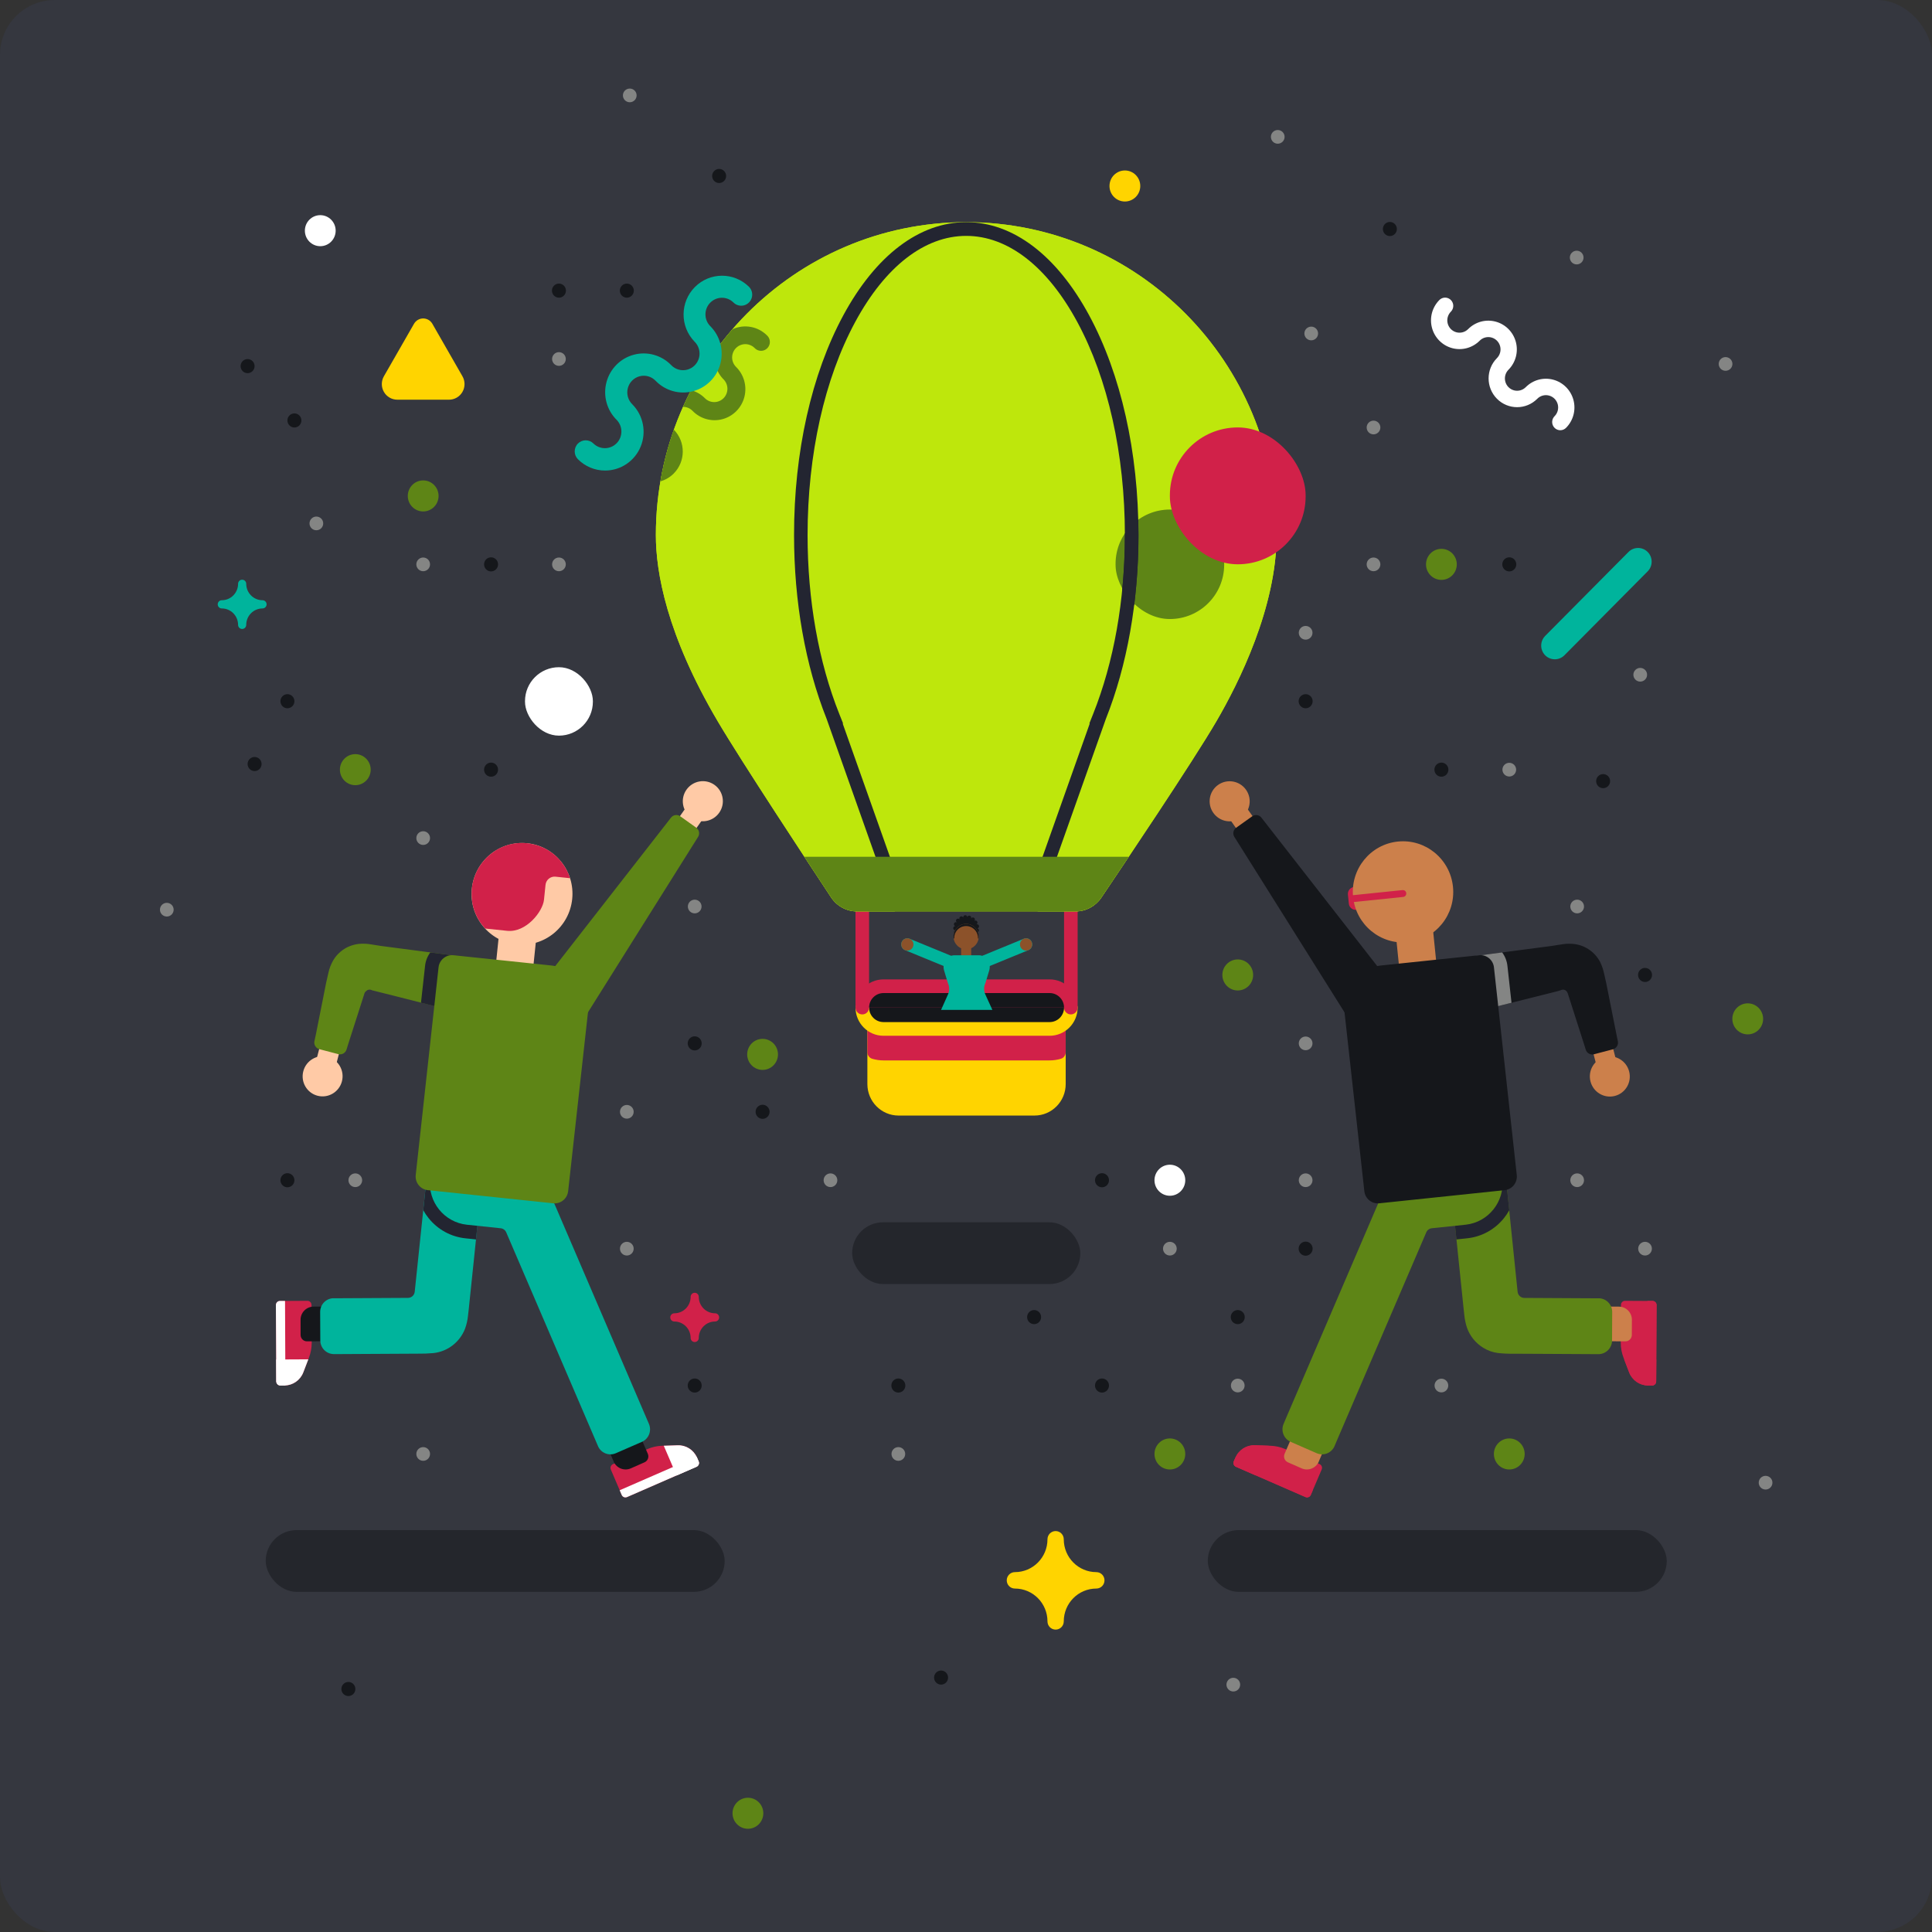 <?xml version="1.0" encoding="UTF-8"?>
<svg width="282px" height="282px" viewBox="0 0 282 282" version="1.1" xmlns="http://www.w3.org/2000/svg" xmlns:xlink="http://www.w3.org/1999/xlink">
    <rect x="0" y="0" width="282" height="282" fill="#333333" stroke="none"/>
    <!-- Generator: sketchtool 52.4 (67378) - http://www.bohemiancoding.com/sketch -->
    <title>F0E9EC18-A437-49CB-BB67-7F83E8289D08</title>
    <desc>Created with sketchtool.</desc>
    <g id="Assets" stroke="none" stroke-width="1" fill="none" fill-rule="evenodd">
        <g id="01.-Illustrations" transform="translate(-120, -952)">
            <g id="01.1-Home-Logged-Out" transform="translate(120, 218)">
                <g id="01.1-Home-Logged-Out_Access-Premium-Content_Desktop" transform="translate(0, 734)">
                    <rect id="Rectangle-Copy-2" fill="#393D52" fill-rule="nonzero" opacity="0.4" x="0" y="0" width="282" height="282" rx="8"></rect>
                    <g id="Onboarding" transform="translate(23, 13)">
                        <g id="Characters_and_Main_Confetti" transform="translate(0.531, 0.103)">
                            <ellipse id="Oval" fill="#848584" cx="68.392" cy="0.823" rx="1" ry="1"></ellipse>
                            <ellipse id="Oval" fill="#848584" cx="162.973" cy="6.873" rx="1" ry="1"></ellipse>
                            <ellipse id="Oval" fill="#848584" cx="206.608" cy="24.491" rx="1" ry="1"></ellipse>
                            <ellipse id="Oval" fill="#848584" cx="58.054" cy="39.298" rx="1" ry="1"></ellipse>
                            <ellipse id="Oval" fill="#848584" cx="167.86" cy="35.572" rx="1" ry="1"></ellipse>
                            <ellipse id="Oval" fill="#848584" cx="228.337" cy="40.019" rx="1" ry="1"></ellipse>
                            <ellipse id="Oval" fill="#848584" cx="176.951" cy="49.296" rx="1" ry="1"></ellipse>
                            <ellipse id="Oval" fill="#848584" cx="22.646" cy="63.296" rx="1" ry="1"></ellipse>
                            <ellipse id="Oval" fill="#848584" cx="38.238" cy="69.273" rx="1" ry="1"></ellipse>
                            <ellipse id="Oval" fill="#848584" cx="58.054" cy="69.273" rx="1" ry="1"></ellipse>
                            <ellipse id="Oval" fill="#848584" cx="176.951" cy="69.273" rx="1" ry="1"></ellipse>
                            <ellipse id="Oval" fill="#848584" cx="167.043" cy="79.261" rx="1" ry="1"></ellipse>
                            <ellipse id="Oval" fill="#848584" cx="196.768" cy="99.238" rx="1" ry="1"></ellipse>
                            <ellipse id="Oval" fill="#848584" cx="38.238" cy="109.226" rx="1" ry="1"></ellipse>
                            <ellipse id="Oval" fill="#848584" cx="0.816" cy="119.676" rx="1" ry="1"></ellipse>
                            <ellipse id="Oval" fill="#848584" cx="77.87" cy="119.214" rx="1" ry="1"></ellipse>
                            <ellipse id="Oval" fill="#848584" cx="206.676" cy="119.214" rx="1" ry="1"></ellipse>
                            <ellipse id="Oval" fill="#848584" cx="215.882" cy="85.386" rx="1" ry="1"></ellipse>
                            <ellipse id="Oval" fill="#848584" cx="167.043" cy="139.191" rx="1" ry="1"></ellipse>
                            <ellipse id="Oval" fill="#848584" cx="67.962" cy="149.179" rx="1" ry="1"></ellipse>
                            <ellipse id="Oval" fill="#848584" cx="28.33" cy="159.168" rx="1" ry="1"></ellipse>
                            <ellipse id="Oval" fill="#848584" cx="97.687" cy="159.168" rx="1" ry="1"></ellipse>
                            <ellipse id="Oval" fill="#848584" cx="167.043" cy="159.168" rx="1" ry="1"></ellipse>
                            <ellipse id="Oval" fill="#848584" cx="206.676" cy="159.168" rx="1" ry="1"></ellipse>
                            <ellipse id="Oval" fill="#848584" cx="67.962" cy="169.156" rx="1" ry="1"></ellipse>
                            <ellipse id="Oval" fill="#848584" cx="147.227" cy="169.156" rx="1" ry="1"></ellipse>
                            <ellipse id="Oval" fill="#848584" cx="216.584" cy="169.156" rx="1" ry="1"></ellipse>
                            <ellipse id="Oval" fill="#848584" cx="157.135" cy="189.133" rx="1" ry="1"></ellipse>
                            <ellipse id="Oval" fill="#848584" cx="186.86" cy="189.133" rx="1" ry="1"></ellipse>
                            <ellipse id="Oval" fill="#848584" cx="38.238" cy="199.121" rx="1" ry="1"></ellipse>
                            <ellipse id="Oval" fill="#848584" cx="107.595" cy="199.121" rx="1" ry="1"></ellipse>
                            <ellipse id="Oval" fill="#848584" cx="234.177" cy="203.314" rx="1" ry="1"></ellipse>
                            <ellipse id="Oval" fill="#848584" cx="156.487" cy="232.792" rx="1" ry="1"></ellipse>
                            <ellipse id="Oval" fill="#FFD400" cx="140.66" cy="14.045" rx="2.247" ry="2.265"></ellipse>
                            <ellipse id="Oval" fill="#FFFFFF" cx="23.217" cy="20.567" rx="2.247" ry="2.265"></ellipse>
                            <ellipse id="Oval" fill="#5E8516" cx="38.238" cy="59.284" rx="2.247" ry="2.265"></ellipse>
                            <ellipse id="Oval" fill="#5E8516" cx="186.86" cy="69.273" rx="2.247" ry="2.265"></ellipse>
                            <ellipse id="Oval" fill="#5E8516" cx="28.33" cy="99.238" rx="2.247" ry="2.265"></ellipse>
                            <ellipse id="Oval" fill="#5E8516" cx="87.778" cy="140.798" rx="2.247" ry="2.265"></ellipse>
                            <ellipse id="Oval" fill="#5E8516" cx="157.135" cy="129.203" rx="2.247" ry="2.265"></ellipse>
                            <ellipse id="Oval" fill="#FFFFFF" cx="147.227" cy="159.168" rx="2.247" ry="2.265"></ellipse>
                            <ellipse id="Oval" fill="#5E8516" cx="231.573" cy="135.612" rx="2.247" ry="2.265"></ellipse>
                            <ellipse id="Oval" fill="#5E8516" cx="147.227" cy="199.121" rx="2.247" ry="2.265"></ellipse>
                            <ellipse id="Oval" fill="#5E8516" cx="196.768" cy="199.121" rx="2.247" ry="2.265"></ellipse>
                            <ellipse id="Oval" fill="#5E8516" cx="85.638" cy="251.566" rx="2.247" ry="2.265"></ellipse>
                            <ellipse id="Oval" fill="#15171B" cx="81.437" cy="12.583" rx="1.021" ry="1.029"></ellipse>
                            <ellipse id="Oval" fill="#15171B" cx="179.339" cy="20.324" rx="1.021" ry="1.029"></ellipse>
                            <ellipse id="Oval" fill="#15171B" cx="58.054" cy="29.319" rx="1.021" ry="1.029"></ellipse>
                            <ellipse id="Oval" fill="#15171B" cx="67.962" cy="29.319" rx="1.021" ry="1.029"></ellipse>
                            <ellipse id="Oval" fill="#15171B" cx="12.608" cy="40.336" rx="1.021" ry="1.029"></ellipse>
                            <ellipse id="Oval" fill="#15171B" cx="19.442" cy="48.267" rx="1.021" ry="1.029"></ellipse>
                            <ellipse id="Oval" fill="#15171B" cx="48.146" cy="69.273" rx="1.021" ry="1.029"></ellipse>
                            <ellipse id="Oval" fill="#15171B" cx="196.768" cy="69.273" rx="1.021" ry="1.029"></ellipse>
                            <ellipse id="Oval" fill="#15171B" cx="18.422" cy="89.249" rx="1.021" ry="1.029"></ellipse>
                            <ellipse id="Oval" fill="#15171B" cx="167.043" cy="89.249" rx="1.021" ry="1.029"></ellipse>
                            <ellipse id="Oval" fill="#15171B" cx="13.63" cy="98.415" rx="1.021" ry="1.029"></ellipse>
                            <ellipse id="Oval" fill="#15171B" cx="48.146" cy="99.238" rx="1.021" ry="1.029"></ellipse>
                            <ellipse id="Oval" fill="#15171B" cx="186.86" cy="99.238" rx="1.021" ry="1.029"></ellipse>
                            <ellipse id="Oval" fill="#15171B" cx="210.467" cy="100.914" rx="1.021" ry="1.029"></ellipse>
                            <ellipse id="Oval" fill="#15171B" cx="216.584" cy="129.203" rx="1.021" ry="1.029"></ellipse>
                            <ellipse id="Oval" fill="#15171B" cx="77.87" cy="139.191" rx="1.021" ry="1.029"></ellipse>
                            <ellipse id="Oval" fill="#15171B" cx="87.778" cy="149.179" rx="1.021" ry="1.029"></ellipse>
                            <ellipse id="Oval" fill="#15171B" cx="18.422" cy="159.168" rx="1.021" ry="1.029"></ellipse>
                            <ellipse id="Oval" fill="#15171B" cx="137.319" cy="159.168" rx="1.021" ry="1.029"></ellipse>
                            <ellipse id="Oval" fill="#15171B" cx="167.043" cy="169.156" rx="1.021" ry="1.029"></ellipse>
                            <ellipse id="Oval" fill="#15171B" cx="127.411" cy="179.144" rx="1.021" ry="1.029"></ellipse>
                            <ellipse id="Oval" fill="#15171B" cx="157.135" cy="179.144" rx="1.021" ry="1.029"></ellipse>
                            <ellipse id="Oval" fill="#15171B" cx="77.87" cy="189.133" rx="1.021" ry="1.029"></ellipse>
                            <ellipse id="Oval" fill="#15171B" cx="107.595" cy="189.133" rx="1.021" ry="1.029"></ellipse>
                            <ellipse id="Oval" fill="#15171B" cx="137.319" cy="189.133" rx="1.021" ry="1.029"></ellipse>
                            <ellipse id="Oval" fill="#15171B" cx="27.319" cy="233.429" rx="1.021" ry="1.029"></ellipse>
                            <ellipse id="Oval" fill="#15171B" cx="113.831" cy="231.761" rx="1.021" ry="1.029"></ellipse>
                            <path d="M11.815,78.704 C11.487,78.704 11.22,78.435 11.22,78.104 C11.22,76.78 10.156,75.707 8.842,75.707 C8.514,75.707 8.248,75.439 8.248,75.108 C8.248,74.777 8.514,74.508 8.842,74.508 C10.156,74.508 11.22,73.435 11.22,72.111 C11.22,71.78 11.487,71.512 11.815,71.512 C12.143,71.512 12.409,71.78 12.409,72.111 C12.409,73.435 13.474,74.508 14.787,74.508 C15.116,74.508 15.382,74.777 15.382,75.108 C15.382,75.439 15.116,75.707 14.787,75.707 C13.474,75.707 12.409,76.78 12.409,78.104 C12.409,78.435 12.143,78.704 11.815,78.704 Z" id="Path" fill="#00B49C"></path>
                            <path d="M36.9,34.157 L32.503,41.821 C32.1,42.525 32.099,43.393 32.503,44.098 C32.906,44.802 33.652,45.236 34.459,45.237 L42.015,45.237 C42.822,45.236 43.567,44.802 43.971,44.098 C44.374,43.393 44.374,42.525 43.971,41.821 L39.577,34.157 C39.301,33.675 38.791,33.378 38.239,33.378 C37.687,33.378 37.176,33.675 36.9,34.157 Z" id="Path" fill="#FFD400"></path>
                            <path d="M204.217,49.695 C203.736,49.695 203.303,49.403 203.119,48.955 C202.935,48.508 203.037,47.993 203.376,47.65 C203.828,47.195 204.005,46.533 203.841,45.911 C203.676,45.29 203.195,44.804 202.579,44.637 C201.963,44.47 201.306,44.646 200.854,45.101 C199.229,46.739 196.594,46.739 194.968,45.101 C193.343,43.462 193.343,40.806 194.968,39.168 C195.419,38.713 195.595,38.051 195.43,37.431 C195.265,36.81 194.784,36.325 194.169,36.159 C193.553,35.993 192.896,36.17 192.446,36.625 C191.394,37.684 189.862,38.098 188.426,37.71 C186.99,37.323 185.868,36.192 185.483,34.744 C185.098,33.296 185.509,31.751 186.56,30.692 C186.861,30.389 187.299,30.27 187.709,30.381 C188.12,30.492 188.441,30.815 188.551,31.229 C188.661,31.643 188.543,32.085 188.243,32.388 C187.792,32.842 187.616,33.504 187.781,34.124 C187.946,34.745 188.427,35.23 189.042,35.396 C189.658,35.562 190.315,35.385 190.765,34.931 C191.817,33.871 193.349,33.457 194.785,33.845 C196.221,34.233 197.343,35.364 197.728,36.811 C198.113,38.259 197.702,39.804 196.651,40.864 C196.2,41.318 196.024,41.98 196.189,42.601 C196.354,43.221 196.835,43.706 197.45,43.872 C198.066,44.038 198.723,43.861 199.173,43.407 C200.225,42.347 201.757,41.933 203.193,42.321 C204.629,42.709 205.751,43.84 206.136,45.287 C206.521,46.735 206.11,48.28 205.059,49.34 C204.836,49.567 204.533,49.695 204.217,49.695 Z" id="Path" fill="#FFFFFF"></path>
                            <path d="M203.405,83.13 C202.604,83.13 201.882,82.643 201.575,81.897 C201.268,81.15 201.438,80.291 202.004,79.72 L214.162,67.47 C214.933,66.687 216.188,66.683 216.965,67.461 C217.741,68.239 217.745,69.504 216.973,70.287 L204.816,82.543 C204.443,82.92 203.935,83.132 203.405,83.13 Z" id="Path" fill="#00B49C"></path>
                            <rect id="Rectangle" fill="#FFFFFF" x="53.1" y="84.285" width="9.908" height="9.988" rx="4.954"></rect>
                            <path d="M130.55,224.759 C129.893,224.759 129.361,224.223 129.361,223.561 C129.361,220.913 127.232,218.766 124.605,218.766 C123.948,218.766 123.416,218.23 123.416,217.568 C123.416,216.906 123.948,216.369 124.605,216.369 C127.232,216.369 129.361,214.222 129.361,211.575 C129.361,210.913 129.893,210.376 130.55,210.376 C131.206,210.376 131.739,210.913 131.739,211.575 C131.739,214.222 133.868,216.369 136.495,216.369 C137.151,216.369 137.684,216.906 137.684,217.568 C137.684,218.23 137.151,218.766 136.495,218.766 C133.868,218.766 131.739,220.913 131.739,223.561 C131.739,224.223 131.206,224.759 130.55,224.759 Z" id="Path" fill="#FFD400"></path>
                            <path d="M77.87,182.784 C77.542,182.784 77.276,182.516 77.276,182.185 C77.276,180.861 76.211,179.788 74.898,179.788 C74.57,179.788 74.303,179.519 74.303,179.188 C74.303,178.857 74.57,178.589 74.898,178.589 C76.211,178.589 77.276,177.516 77.276,176.192 C77.276,175.861 77.542,175.593 77.87,175.593 C78.199,175.593 78.465,175.861 78.465,176.192 C78.465,177.516 79.529,178.589 80.843,178.589 C81.171,178.589 81.437,178.857 81.437,179.188 C81.437,179.519 81.171,179.788 80.843,179.788 C79.529,179.788 78.465,180.861 78.465,182.185 C78.465,182.516 78.199,182.784 77.87,182.784 Z" id="Path" fill="#D12149"></path>
                            <g id="Group" transform="translate(72.135, 19.131)">
                                <g>
                                    <path d="M43.77,102.948 L43.794,102.948 L43.77,102.948 C43.667,102.913 43.592,102.823 43.574,102.715 C43.556,102.607 43.599,102.497 43.685,102.43 C43.771,102.363 43.887,102.35 43.986,102.395 L44.01,102.405 L43.99,102.389 C43.9,102.321 43.856,102.207 43.877,102.096 C43.897,101.984 43.979,101.895 44.087,101.864 C44.195,101.833 44.311,101.867 44.386,101.951 L44.406,101.971 L44.392,101.947 C44.346,101.852 44.353,101.739 44.411,101.651 C44.469,101.563 44.569,101.513 44.674,101.519 C44.779,101.526 44.873,101.588 44.919,101.683 L44.929,101.707 C44.929,101.699 44.929,101.69 44.929,101.681 C44.92,101.574 44.968,101.47 45.056,101.409 C45.143,101.347 45.256,101.337 45.353,101.383 C45.449,101.428 45.515,101.522 45.524,101.629 C45.524,101.638 45.524,101.647 45.524,101.655 C45.523,101.647 45.523,101.638 45.524,101.629 C45.553,101.528 45.634,101.449 45.735,101.424 C45.837,101.398 45.945,101.43 46.018,101.506 C46.091,101.582 46.118,101.692 46.089,101.793 L46.089,101.817 L46.104,101.795 C46.168,101.711 46.272,101.668 46.376,101.681 C46.48,101.695 46.569,101.763 46.61,101.861 C46.65,101.959 46.636,102.071 46.572,102.155 L46.556,102.175 L46.578,102.161 C46.715,102.089 46.885,102.136 46.966,102.269 C47.047,102.401 47.013,102.575 46.887,102.666 L46.863,102.68 L46.889,102.68 C47.049,102.65 47.202,102.757 47.232,102.918 C47.262,103.079 47.156,103.234 46.996,103.264 L46.97,103.264 L46.996,103.264 C47.145,103.304 47.238,103.453 47.21,103.606 C47.181,103.759 47.041,103.864 46.887,103.847 L46.861,103.847 L46.883,103.861 C47.021,103.947 47.063,104.13 46.977,104.269 C46.891,104.408 46.71,104.451 46.572,104.364 L46.55,104.35 L46.566,104.37 C46.63,104.455 46.643,104.567 46.602,104.665 C46.561,104.762 46.472,104.83 46.368,104.843 C46.263,104.857 46.16,104.812 46.097,104.728 L46.083,104.706 L46.083,104.732 C46.111,104.834 46.084,104.944 46.01,105.02 C45.937,105.096 45.829,105.127 45.727,105.101 C45.625,105.075 45.545,104.996 45.516,104.894 L45.516,104.868 C45.517,104.876 45.517,104.885 45.516,104.894 C45.503,105.047 45.375,105.164 45.223,105.163 L45.181,105.163 C45.103,105.156 45.032,105.118 44.982,105.058 C44.932,104.998 44.908,104.92 44.915,104.842 C44.915,104.833 44.915,104.824 44.915,104.816 L44.904,104.84 C44.856,104.937 44.76,105 44.652,105.005 C44.545,105.009 44.444,104.954 44.389,104.86 C44.333,104.767 44.333,104.651 44.388,104.558 L44.402,104.534 L44.382,104.554 C44.261,104.651 44.085,104.637 43.981,104.521 C43.876,104.405 43.878,104.227 43.986,104.115 L44.006,104.099 L43.982,104.109 C43.831,104.168 43.66,104.093 43.601,103.94 C43.542,103.787 43.617,103.615 43.768,103.555 L43.794,103.555 L43.766,103.555 C43.603,103.555 43.471,103.422 43.471,103.258 C43.468,103.176 43.498,103.096 43.554,103.038 C43.611,102.979 43.689,102.947 43.77,102.948 Z" id="Path" fill="#15171B"></path>
                                    <ellipse id="Oval" fill="#8C522A" cx="45.351" cy="104.474" rx="1.839" ry="1.854"></ellipse>
                                    <path d="M43.614,104.746 C43.592,104.106 43.918,103.506 44.465,103.179 C45.011,102.853 45.69,102.853 46.236,103.179 C46.782,103.506 47.109,104.106 47.087,104.746 L47.167,104.746 C47.181,104.656 47.188,104.565 47.188,104.474 C47.188,103.812 46.838,103.2 46.269,102.869 C45.7,102.538 44.999,102.538 44.43,102.869 C43.861,103.2 43.511,103.812 43.511,104.474 C43.511,104.565 43.518,104.656 43.532,104.746 L43.614,104.746 Z" id="Path" fill="#15171B"></path>
                                    <g transform="translate(30.913, 111.87)" fill="#FFD400">
                                        <path d="M1.017,1.031 L27.983,1.031 L27.983,14.132 C27.983,16.117 26.386,17.727 24.416,17.727 L4.583,17.727 C2.614,17.727 1.017,16.117 1.017,14.132 L1.017,1.031 Z" id="Path"></path>
                                        <path d="M24.416,18.726 L4.583,18.726 C2.066,18.726 0.026,16.669 0.026,14.132 L0.026,1.031 C0.026,0.479 0.469,0.032 1.017,0.032 L27.983,0.032 C28.53,0.032 28.973,0.479 28.973,1.031 L28.973,14.132 C28.973,16.669 26.933,18.726 24.416,18.726 Z M2.007,2.03 L2.007,14.132 C2.007,15.566 3.161,16.728 4.583,16.728 L24.416,16.728 C25.838,16.728 26.992,15.566 26.992,14.132 L26.992,2.03 L2.007,2.03 Z" id="Shape" fill-rule="nonzero"></path>
                                    </g>
                                    <g transform="translate(30.913, 113.667)" fill="#D12149">
                                        <path d="M1.017,7.685 C1.458,7.816 1.916,7.883 2.376,7.885 L26.623,7.885 C27.083,7.883 27.541,7.816 27.983,7.685 L27.983,1.031 L1.017,1.031 L1.017,7.685 Z" id="Path"></path>
                                        <path d="M26.623,8.88 L2.378,8.88 C1.824,8.879 1.273,8.8 0.741,8.644 C0.318,8.52 0.028,8.129 0.028,7.685 L0.028,1.031 C0.028,0.479 0.471,0.032 1.019,0.032 L27.983,0.032 C28.53,0.032 28.973,0.479 28.973,1.031 L28.973,7.685 C28.973,8.129 28.683,8.52 28.26,8.644 C27.728,8.8 27.177,8.879 26.623,8.88 Z M2.007,6.864 C2.13,6.876 2.253,6.882 2.376,6.882 L26.623,6.882 C26.746,6.882 26.869,6.876 26.992,6.864 L26.992,2.03 L2.007,2.03 L2.007,6.864 Z" id="Shape" fill-rule="nonzero"></path>
                                    </g>
                                    <g transform="translate(29.13, 113.667)" id="Path">
                                        <path d="M31.508,1.167 C31.503,2.887 30.121,4.281 28.414,4.285 L4.161,4.285 C2.455,4.281 1.072,2.887 1.068,1.167" fill="#15171B"></path>
                                        <path d="M28.407,5.284 L4.161,5.284 C1.907,5.282 0.079,3.44 0.077,1.167 C0.077,0.615 0.521,0.168 1.068,0.168 C1.615,0.168 2.059,0.615 2.059,1.167 C2.06,2.337 3.001,3.285 4.161,3.286 L28.407,3.286 C28.965,3.288 29.502,3.065 29.898,2.668 C30.294,2.27 30.516,1.73 30.517,1.167 C30.517,0.615 30.961,0.168 31.508,0.168 C32.055,0.168 32.499,0.615 32.499,1.167 C32.498,2.26 32.066,3.307 31.298,4.08 C30.531,4.852 29.491,5.285 28.407,5.284 Z" fill="#FFD400"></path>
                                    </g>
                                    <g transform="translate(29.13, 110.671)" id="Path">
                                        <path d="M1.066,4.163 C1.072,2.443 2.455,1.05 4.161,1.047 L28.407,1.047 C30.115,1.047 31.502,2.44 31.508,4.163" fill="#15171B"></path>
                                        <path d="M31.508,5.162 C30.961,5.162 30.517,4.715 30.517,4.163 C30.516,2.993 29.575,2.045 28.414,2.044 L4.161,2.044 C3.001,2.045 2.06,2.993 2.059,4.163 C2.059,4.715 1.615,5.162 1.068,5.162 C0.521,5.162 0.077,4.715 0.077,4.163 C0.081,1.891 1.907,0.05 4.161,0.048 L28.407,0.048 C30.664,0.046 32.495,1.888 32.499,4.163 C32.499,4.428 32.394,4.682 32.208,4.869 C32.023,5.057 31.771,5.162 31.508,5.162 Z" fill="#D12149"></path>
                                    </g>
                                    <g transform="translate(29.13, 99.084)" fill="#D12149" id="Path">
                                        <path d="M1.066,16.129 C0.519,16.129 0.075,15.682 0.075,15.13 L0.075,1.123 C0.075,0.571 0.519,0.124 1.066,0.124 C1.613,0.124 2.057,0.571 2.057,1.123 L2.057,15.13 C2.057,15.682 1.613,16.129 1.066,16.129 Z"></path>
                                        <path d="M31.508,16.129 C30.961,16.129 30.517,15.682 30.517,15.13 L30.517,1.123 C30.517,0.571 30.961,0.124 31.508,0.124 C32.055,0.124 32.499,0.571 32.499,1.123 L32.499,15.13 C32.499,15.682 32.055,16.129 31.508,16.129 Z"></path>
                                    </g>
                                    <g fill="#BEE70C">
                                        <path d="M89.678,45.863 C89.678,21.193 69.84,1.199 45.367,1.199 C20.894,1.199 1.056,21.193 1.056,45.863 C1.056,55.945 6.393,66.502 9.96,72.557 C13.374,78.351 23.217,93.281 26.473,98.201 C27.136,99.202 28.251,99.802 29.445,99.8 L61.317,99.8 C62.498,99.8 63.602,99.211 64.266,98.227 C67.565,93.341 77.61,78.399 81.019,72.555 C84.548,66.504 89.678,55.797 89.678,45.863 Z" id="Path"></path>
                                        <path d="M61.317,100.798 L29.439,100.798 C27.916,100.798 26.494,100.032 25.648,98.755 C22.64,94.208 12.558,78.92 9.108,73.067 C1.633,60.382 0.065,51.272 0.065,45.863 C0.065,20.64 20.348,0.194 45.367,0.194 C70.387,0.194 90.669,20.64 90.669,45.863 C90.669,56.406 85.158,67.437 81.873,73.063 C78.427,78.97 68.152,94.248 65.084,98.791 C64.235,100.047 62.825,100.799 61.317,100.798 Z M45.367,2.197 C21.444,2.197 2.05,21.746 2.047,45.863 C2.047,55.21 6.813,65.26 10.812,72.046 C14.236,77.857 24.287,93.109 27.297,97.646 C27.775,98.368 28.578,98.801 29.439,98.801 L61.317,98.801 C62.169,98.801 62.966,98.376 63.446,97.666 C66.503,93.137 76.748,77.905 80.163,72.05 C87.855,58.865 88.684,49.342 88.684,45.863 C88.68,21.748 69.289,2.2 45.367,2.197 Z" id="Shape" fill-rule="nonzero"></path>
                                    </g>
                                    <g fill="#BEE70C">
                                        <path d="M89.678,45.863 C89.678,21.193 69.84,1.199 45.367,1.199 C20.894,1.199 1.056,21.193 1.056,45.863 C1.056,55.945 6.393,66.502 9.96,72.557 C13.374,78.351 23.217,93.281 26.473,98.201 C27.136,99.202 28.251,99.802 29.445,99.8 L61.317,99.8 C62.498,99.8 63.602,99.211 64.266,98.227 C67.565,93.341 77.61,78.399 81.019,72.555 C84.548,66.504 89.678,55.797 89.678,45.863 Z" id="Path"></path>
                                        <path d="M61.317,100.798 L29.439,100.798 C27.916,100.798 26.494,100.032 25.648,98.755 C22.64,94.208 12.558,78.92 9.108,73.067 C1.633,60.382 0.065,51.272 0.065,45.863 C0.065,20.64 20.348,0.194 45.367,0.194 C70.387,0.194 90.669,20.64 90.669,45.863 C90.669,56.406 85.158,67.437 81.873,73.063 C78.427,78.97 68.152,94.248 65.084,98.791 C64.235,100.047 62.825,100.799 61.317,100.798 Z M45.367,2.197 C21.444,2.197 2.05,21.746 2.047,45.863 C2.047,55.21 6.813,65.26 10.812,72.046 C14.236,77.857 24.287,93.109 27.297,97.646 C27.775,98.368 28.578,98.801 29.439,98.801 L61.317,98.801 C62.169,98.801 62.966,98.376 63.446,97.666 C66.503,93.137 76.748,77.905 80.163,72.05 C87.855,58.865 88.684,49.342 88.684,45.863 C88.68,21.748 69.289,2.2 45.367,2.197 Z" id="Shape" fill-rule="nonzero"></path>
                                    </g>
                                    <g transform="translate(0.594, 15.382)" fill="#5E8516" id="Path">
                                        <path d="M10.647,0.445 C9.762,1.464 8.927,2.516 8.141,3.602 C7.817,5.105 8.273,6.671 9.351,7.759 C10.104,8.517 10.104,9.747 9.351,10.506 C8.599,11.264 7.379,11.264 6.627,10.506 C6.066,9.941 5.366,9.537 4.599,9.335 C4.183,10.134 3.792,10.946 3.424,11.77 C3.944,11.762 4.444,11.967 4.811,12.338 C5.94,13.514 7.61,13.985 9.181,13.57 C10.751,13.155 11.977,11.919 12.389,10.336 C12.8,8.753 12.333,7.069 11.166,5.931 C10.68,5.44 10.49,4.725 10.668,4.055 C10.846,3.385 11.365,2.861 12.03,2.682 C12.695,2.502 13.404,2.694 13.891,3.184 C14.212,3.528 14.693,3.668 15.146,3.55 C15.599,3.433 15.953,3.076 16.07,2.619 C16.186,2.162 16.047,1.678 15.706,1.354 C14.375,0.015 12.356,-0.348 10.647,0.445 Z"></path>
                                        <path d="M2.089,21.489 C3.834,19.721 3.834,16.864 2.089,15.096 C1.22,17.552 0.563,20.078 0.125,22.648 C0.868,22.439 1.544,22.04 2.089,21.489 Z"></path>
                                    </g>
                                    <rect id="Rectangle" fill="#5E8516" x="67.165" y="42.141" width="15.853" height="15.981" rx="7.926"></rect>
                                    <path d="M55.785,100.798 L34.95,100.798 L24.992,72.699 C21.875,64.87 20.236,55.593 20.236,45.863 C20.226,33.761 22.789,22.374 27.422,13.798 C32.164,5.024 38.539,0.194 45.367,0.194 C52.196,0.194 58.571,5.026 63.313,13.798 C67.952,22.388 70.506,33.775 70.506,45.863 C70.506,55.591 68.859,64.868 65.75,72.697 L55.785,100.798 Z M36.345,98.801 L54.388,98.801 L63.4,73.366 L63.339,73.366 L63.886,71.994 C66.921,64.391 68.525,55.355 68.525,45.861 C68.525,34.092 66.055,23.045 61.573,14.753 C57.194,6.654 51.439,2.197 45.367,2.197 C39.296,2.197 33.541,6.658 29.162,14.761 C24.679,23.053 22.21,34.102 22.21,45.869 C22.21,55.363 23.815,64.399 26.849,72.002 L27.396,73.374 L27.335,73.374 L36.345,98.801 Z" id="Shape" fill="#232531" fill-rule="nonzero"></path>
                                    <path d="M68.525,45.655 C68.525,45.725 68.525,45.793 68.525,45.855 C68.526,48.554 68.394,51.251 68.128,53.937 C68.578,54.768 69.169,55.512 69.876,56.135 C70.301,52.725 70.514,49.291 70.512,45.855 C70.512,45.109 70.502,44.366 70.482,43.627 C69.716,44.181 69.053,44.867 68.525,45.655 Z" id="Path" fill="#232531"></path>
                                    <g transform="translate(21.6, 92.692)" fill="#5E8516">
                                        <path d="M1.982,1.129 C3.171,2.927 4.161,4.449 4.871,5.508 C5.534,6.508 6.65,7.108 7.843,7.106 L39.718,7.106 C40.898,7.106 42.002,6.517 42.666,5.534 C43.382,4.473 44.416,2.937 45.639,1.127 L1.982,1.129 Z" id="Path"></path>
                                        <path d="M39.718,8.107 L7.839,8.107 C6.316,8.107 4.894,7.34 4.048,6.063 C3.347,5.002 2.34,3.478 1.157,1.682 L0.137,0.132 L47.498,0.132 L46.453,1.69 C45.236,3.504 44.202,5.04 43.481,6.101 C42.632,7.355 41.224,8.106 39.718,8.107 Z M3.83,2.128 L5.697,4.954 C6.175,5.676 6.979,6.109 7.839,6.109 L39.718,6.109 C40.57,6.109 41.366,5.684 41.846,4.974 C42.345,4.233 43.001,3.262 43.764,2.128 L3.83,2.128 Z" id="Shape" fill-rule="nonzero"></path>
                                    </g>
                                    <rect id="Rectangle" fill="#8C522A" x="44.624" y="105.733" width="1.468" height="1.742"></rect>
                                    <path d="M49.184,115.172 L41.695,115.172 L42.706,112.914 C42.942,112.385 42.937,111.778 42.69,111.254 L42.135,109.42 C41.959,108.834 42.09,108.197 42.482,107.728 C42.775,107.396 43.194,107.204 43.635,107.201 L47.224,107.201 C47.665,107.204 48.084,107.396 48.377,107.728 C48.77,108.197 48.9,108.834 48.724,109.42 L48.169,111.254 C47.923,111.778 47.917,112.385 48.153,112.914 L49.184,115.172 Z" id="Path" fill="#00B49C"></path>
                                </g>
                                <g transform="translate(35.867, 104.678)" id="Path">
                                    <g transform="translate(11.097, 0)">
                                        <path d="M1.046,4.343 C0.619,4.344 0.252,4.039 0.17,3.617 C0.087,3.195 0.314,2.773 0.709,2.611 L6.807,0.108 C7.263,-0.079 7.784,0.142 7.969,0.602 C8.155,1.062 7.935,1.587 7.479,1.774 L1.387,4.277 C1.279,4.321 1.163,4.344 1.046,4.343 Z" fill="#00B49C"></path>
                                        <path d="M7.134,1.842 C7.076,1.841 7.018,1.835 6.961,1.824 C6.904,1.812 6.847,1.795 6.793,1.772 C6.74,1.75 6.688,1.722 6.64,1.69 C6.592,1.657 6.547,1.62 6.506,1.578 C6.464,1.537 6.427,1.491 6.395,1.442 C6.363,1.394 6.335,1.342 6.313,1.288 C6.291,1.234 6.274,1.177 6.262,1.119 C6.238,1.003 6.238,0.883 6.262,0.767 C6.274,0.709 6.291,0.652 6.313,0.597 C6.335,0.543 6.362,0.492 6.395,0.443 C6.459,0.345 6.543,0.261 6.64,0.196 C6.688,0.163 6.74,0.136 6.793,0.114 C6.847,0.091 6.904,0.074 6.961,0.062 C7.076,0.039 7.194,0.039 7.308,0.062 C7.366,0.074 7.422,0.091 7.477,0.114 C7.53,0.136 7.581,0.163 7.629,0.196 C7.727,0.261 7.811,0.345 7.875,0.443 C7.907,0.492 7.934,0.543 7.956,0.597 C7.979,0.652 7.996,0.709 8.008,0.767 C8.029,0.883 8.029,1.003 8.008,1.119 C7.996,1.177 7.979,1.234 7.956,1.288 C7.934,1.342 7.907,1.394 7.875,1.442 C7.842,1.491 7.805,1.537 7.764,1.578 C7.723,1.62 7.678,1.657 7.629,1.69 C7.581,1.722 7.53,1.75 7.477,1.772 C7.368,1.818 7.252,1.842 7.134,1.842 Z" fill="#8C522A"></path>
                                    </g>
                                    <g>
                                        <path d="M7.001,4.343 C6.886,4.343 6.773,4.321 6.666,4.277 L0.569,1.774 C0.112,1.587 -0.107,1.062 0.078,0.602 C0.264,0.142 0.784,-0.079 1.24,0.108 L7.332,2.611 C7.728,2.773 7.954,3.195 7.872,3.617 C7.79,4.039 7.422,4.344 6.995,4.343 L7.001,4.343 Z" fill="#00B49C"></path>
                                        <path d="M0.904,1.842 C0.607,1.841 0.329,1.692 0.164,1.442 C0.132,1.394 0.105,1.342 0.083,1.288 C0.061,1.234 0.043,1.177 0.032,1.119 C0.008,1.003 0.008,0.883 0.032,0.767 C0.043,0.709 0.061,0.652 0.083,0.597 C0.105,0.543 0.132,0.492 0.164,0.443 C0.364,0.14 0.726,-0.012 1.08,0.06 C1.138,0.072 1.194,0.089 1.248,0.112 C1.302,0.134 1.353,0.161 1.401,0.194 C1.449,0.227 1.495,0.264 1.536,0.306 C1.577,0.347 1.614,0.393 1.647,0.441 C1.678,0.49 1.705,0.542 1.728,0.595 C1.75,0.65 1.767,0.707 1.779,0.765 C1.801,0.881 1.801,1.001 1.779,1.117 C1.767,1.175 1.75,1.231 1.728,1.286 C1.705,1.34 1.678,1.392 1.647,1.44 C1.614,1.489 1.577,1.535 1.536,1.576 C1.495,1.618 1.449,1.655 1.401,1.688 C1.353,1.721 1.302,1.748 1.248,1.77 C1.14,1.816 1.023,1.84 0.906,1.84 L0.904,1.842 Z" fill="#8C522A"></path>
                                    </g>
                                </g>
                            </g>
                            <rect id="Rectangle" fill="#15171B" opacity="0.5" transform="translate(117.503, 169.813) rotate(-180) translate(-117.503, -169.813) " x="100.849" y="165.305" width="33.307" height="9.017" rx="4.509"></rect>
                            <g id="Group" transform="translate(15.065, 99.637)">
                                <g transform="translate(1.585, 0)">
                                    <g transform="translate(0, 58.132)" id="Path">
                                        <path d="M4.91,27.31 L4.094,29.442 C3.654,30.592 2.56,31.352 1.338,31.359 L0.743,31.359 C0.415,31.359 0.149,31.091 0.149,30.76 L0.089,19.619 C0.089,19.288 0.355,19.02 0.684,19.02 L4.692,18.998 C5.021,18.998 5.287,19.266 5.287,19.597 L5.317,25.119 C5.318,25.868 5.181,26.612 4.91,27.31 Z" fill="#D12149"></path>
                                        <path d="M4.823,27.54 L4.094,29.442 C3.654,30.592 2.56,31.352 1.338,31.359 L0.743,31.359 C0.415,31.359 0.149,31.091 0.149,30.76 L0.133,27.564 L4.823,27.54 Z" fill="#FFFFFF"></path>
                                        <path d="M1.478,31.353 L1.338,31.353 L0.743,31.353 C0.415,31.353 0.149,31.085 0.149,30.754 L0.089,19.613 C0.089,19.282 0.355,19.014 0.684,19.014 L1.423,19.014 L1.478,31.353 Z" fill="#FFFFFF"></path>
                                        <path d="M3.69,21.797 C3.674,20.748 4.495,19.881 5.535,19.847 L5.549,19.847 L9.678,19.825 L11.557,19.815 L11.583,24.877 L9.704,24.887 L4.609,24.915 L4.599,24.915 C4.091,24.901 3.688,24.478 3.694,23.966 L3.69,21.797 Z" fill="#15171B"></path>
                                        <path d="M30.238,0.897 L28.975,13.143 L28.337,19.264 L28.24,20.208 C28.208,20.536 28.173,20.864 28.129,21.189 C28.064,21.83 27.92,22.46 27.701,23.065 C26.943,25.023 25.17,26.395 23.098,26.627 C22.326,26.697 21.55,26.725 20.775,26.713 L17.01,26.733 L9.704,26.773 L8.475,26.773 C7.416,26.731 6.577,25.856 6.571,24.787 L6.549,20.62 C6.548,19.554 7.377,18.675 8.434,18.622 L9.662,18.622 L19.372,18.57 C19.878,18.568 20.301,18.182 20.353,17.675 L22.194,0.052 L30.238,0.897 Z" fill="#00B49C"></path>
                                    </g>
                                    <g transform="translate(27.743, 9.389)">
                                        <polygon id="Rectangle" fill="#FFCAA6" transform="translate(7.535, 15.428) rotate(-174.07) translate(-7.535, -15.428) " points="4.799 11.783 10.265 11.787 10.271 19.072 4.805 19.068"></polygon>
                                        <ellipse id="Oval" fill="#FFCAA6" transform="translate(8.271, 8.339) rotate(-84.07) translate(-8.271, -8.339) " cx="8.271" cy="8.339" rx="7.423" ry="7.364"></ellipse>
                                        <path d="M9.651,1.055 C9.803,1.085 9.956,1.117 10.104,1.155 L10.13,1.155 C10.289,1.197 10.443,1.245 10.596,1.294 L10.705,1.332 C10.845,1.382 10.986,1.434 11.123,1.492 L11.157,1.506 C11.305,1.57 11.45,1.64 11.594,1.706 L11.684,1.752 C11.816,1.822 11.947,1.896 12.08,1.974 L12.108,1.99 C12.246,2.076 12.383,2.165 12.516,2.261 L12.579,2.307 C12.704,2.399 12.827,2.493 12.948,2.593 L12.966,2.607 C13.098,2.714 13.222,2.825 13.338,2.941 L13.374,2.975 C13.491,3.088 13.606,3.204 13.715,3.326 C13.83,3.459 13.941,3.592 14.048,3.726 L14.06,3.742 C14.6,4.434 15.014,5.217 15.282,6.055 L13.158,5.833 C12.807,5.796 12.456,5.902 12.182,6.127 C11.909,6.352 11.736,6.678 11.701,7.032 L11.478,9.207 C11.301,10.923 8.872,14.028 6.097,13.736 L2.891,13.4 C1.883,12.317 1.221,10.954 0.991,9.487 L0.991,9.389 C0.949,9.099 0.925,8.807 0.917,8.514 C0.917,8.5 0.917,8.488 0.917,8.474 C0.917,8.348 0.917,8.222 0.917,8.097 C0.917,8.069 0.917,8.041 0.917,8.013 C0.917,7.867 0.933,7.723 0.949,7.575 C1.074,6.346 1.503,5.168 2.196,4.149 C2.328,3.952 2.471,3.762 2.626,3.58 C2.853,3.307 3.099,3.05 3.363,2.813 C3.45,2.734 3.54,2.657 3.632,2.581 C3.815,2.432 4.004,2.291 4.201,2.159 C4.299,2.094 4.399,2.028 4.5,1.96 C4.702,1.837 4.911,1.725 5.126,1.622 C6.343,1.041 7.695,0.809 9.034,0.951 C9.201,0.969 9.365,0.993 9.528,1.021 L9.651,1.055 Z" id="Path" fill="#D12149"></path>
                                    </g>
                                    <g transform="translate(3.171, 0)">
                                        <g transform="translate(43.794, 92.892)" id="Path">
                                            <path d="M9.496,5.394 L11.761,5.314 C12.982,5.27 14.105,5.983 14.593,7.112 L14.83,7.665 C14.96,7.968 14.822,8.321 14.521,8.452 L4.379,12.885 C4.078,13.016 3.729,12.876 3.599,12.573 L2.013,8.864 C1.884,8.56 2.022,8.208 2.322,8.077 L7.35,5.879 C8.029,5.584 8.757,5.42 9.496,5.394 Z" fill="#D12149"></path>
                                            <path d="M9.74,5.394 L11.761,5.324 C12.982,5.28 14.105,5.993 14.593,7.122 L14.83,7.675 C14.96,7.978 14.822,8.331 14.521,8.462 L11.608,9.733 L9.74,5.394 Z" fill="#FFFFFF"></path>
                                            <path d="M14.531,6.992 C14.551,7.034 14.573,7.076 14.593,7.12 L14.83,7.673 C14.96,7.976 14.822,8.329 14.521,8.46 L4.379,12.885 C4.078,13.016 3.729,12.876 3.599,12.573 L3.305,11.89 L14.531,6.992 Z" fill="#FFFFFF"></path>
                                            <path d="M4.944,8.688 C3.994,9.114 2.88,8.693 2.441,7.743 L2.441,7.723 L0.793,3.903 L0.05,2.175 L4.659,0.164 L5.402,1.892 L7.425,6.604 C7.612,7.081 7.385,7.621 6.916,7.817 L4.944,8.688 Z" fill="#15171B"></path>
                                        </g>
                                        <g transform="translate(0, 24.971)">
                                            <path d="M18.429,38.935 C18.655,39.342 18.916,39.73 19.208,40.093 C20.54,41.76 22.478,42.82 24.59,43.038 L26.128,43.2 L27.071,34.058 L19.024,33.213 L18.429,38.935 Z" id="Path" fill="#232531"></path>
                                            <path d="M51.399,70.2 L50.912,69.063 L37.508,37.848 C37.695,37.356 37.817,36.842 37.871,36.318 C38.204,32.984 35.804,30.005 32.499,29.651 L26.037,28.966 C22.727,28.628 19.769,31.051 19.42,34.386 C19.086,37.718 21.485,40.697 24.788,41.052 L29.732,41.57 C30.089,41.607 30.397,41.837 30.539,42.169 L43.479,72.308 L43.966,73.444 C44.43,74.409 45.568,74.832 46.542,74.403 L50.337,72.747 C51.31,72.322 51.779,71.199 51.399,70.2 Z" id="Path" fill="#00B49C"></path>
                                            <g>
                                                <g transform="translate(0, 13.384)" fill="#FFCAA6">
                                                    <polygon id="Rectangle" transform="translate(4.724, 2.2) rotate(-75.39) translate(-4.724, -2.2) " points="2.885 0.72 6.568 0.712 6.563 3.68 2.879 3.688"></polygon>
                                                    <ellipse id="Oval" transform="translate(3.738, 6.003) rotate(-75.39) translate(-3.738, -6.003) " cx="3.738" cy="6.003" rx="2.935" ry="2.914"></ellipse>
                                                </g>
                                                <path d="M22.444,9.741 C22.554,9.768 22.665,9.789 22.777,9.805 C24.691,10.054 26.5,8.406 26.756,6.147 C27,3.993 25.674,2.12 23.835,1.88 L15.597,0.799 L13.538,0.529 L12.51,0.396 L12.252,0.362 L11.789,0.288 L10.859,0.142 C10.271,0.034 9.671,0.006 9.076,0.058 C8.222,0.142 7.404,0.443 6.698,0.933 C6.464,1.1 6.243,1.285 6.038,1.486 C5.64,1.886 5.313,2.353 5.073,2.865 C5.01,3.014 4.936,3.152 4.875,3.31 C4.813,3.468 4.758,3.622 4.712,3.786 C4.619,4.115 4.542,4.455 4.469,4.784 L4.243,5.783 L4.128,6.365 L3.666,8.692 L2.741,13.346 L2.542,14.259 C2.434,14.78 2.751,15.295 3.262,15.43 L6.036,16.157 C6.545,16.288 7.067,15.995 7.225,15.49 L7.502,14.599 L8.951,10.082 L9.674,7.823 L9.855,7.258 L9.926,7.118 C9.985,7.044 10.051,6.977 10.124,6.918 C10.329,6.73 10.623,6.681 10.877,6.792 L10.966,6.84 L10.988,6.852 L10.998,6.852 L11.026,6.852 L11.279,6.916 L12.292,7.17 L14.317,7.677 L22.444,9.741 Z" id="Path" fill="#5E8516"></path>
                                                <path d="M23.833,1.878 L19.458,1.304 C19.029,1.88 18.764,2.562 18.691,3.278 L18.096,8.65 L22.442,9.741 C22.552,9.768 22.663,9.789 22.775,9.805 C24.689,10.054 26.498,8.406 26.754,6.147 C26.998,3.995 25.672,2.118 23.833,1.878 Z" id="Path" fill="#232531"></path>
                                            </g>
                                            <path d="M19.095,36.008 L37.397,37.926 C37.92,37.982 38.444,37.825 38.853,37.492 C39.262,37.158 39.523,36.673 39.577,36.146 L42.498,9.803 C42.661,8.222 42.194,6.64 41.2,5.406 C40.207,4.172 38.767,3.386 37.199,3.222 L22.838,1.718 C22.315,1.662 21.791,1.818 21.382,2.152 C20.973,2.486 20.713,2.97 20.658,3.498 L17.327,33.815 C17.273,34.342 17.429,34.869 17.76,35.28 C18.092,35.692 18.572,35.954 19.095,36.008 Z" id="Path" fill="#5E8516"></path>
                                        </g>
                                        <g transform="translate(34.877, 0)">
                                            <g transform="translate(19.816, 0)" fill="#FFCAA6">
                                                <polygon id="Path" points="2.134 5.054 4.558 6.78 2.554 9.637 2.433 9.809 0.012 8.083 0.133 7.911"></polygon>
                                                <ellipse id="Oval" transform="translate(4.543, 4.208) rotate(-54.75) translate(-4.543, -4.208) " cx="4.543" cy="4.208" rx="2.929" ry="2.921"></ellipse>
                                            </g>
                                            <path d="M0.991,30.614 C0.916,30.712 0.838,30.814 0.771,30.928 C-0.39,32.778 0.238,35.273 2.184,36.43 C4.013,37.517 6.368,36.951 7.512,35.147 L23.167,10.208 L23.663,9.421 C23.945,8.972 23.83,8.378 23.399,8.071 L21.063,6.407 C20.631,6.099 20.037,6.187 19.711,6.606 L19.141,7.341 L0.991,30.614 Z" id="Path" fill="#5E8516"></path>
                                        </g>
                                    </g>
                                </g>
                                <g transform="translate(136.732, 0)">
                                    <g transform="translate(21.402, 9.189)">
                                        <g transform="translate(0, 6.592)" fill="#D12149">
                                            <path d="M3.414,0.695 L0.902,0.953 C0.64,0.98 0.4,1.11 0.234,1.315 C0.068,1.521 -0.011,1.784 0.016,2.048 L0.151,3.386 C0.177,3.65 0.306,3.892 0.51,4.059 C0.714,4.227 0.975,4.306 1.237,4.279 L3.749,4.021 C4.011,3.995 4.251,3.864 4.417,3.659 C4.583,3.454 4.662,3.19 4.635,2.927 L4.5,1.588 C4.474,1.325 4.344,1.082 4.141,0.915 C3.937,0.747 3.676,0.668 3.414,0.695 Z" id="Path"></path>
                                            <path d="M9.645,1.059 L9.779,2.397 L7.267,2.655 L7.132,1.316 L9.645,1.059 Z M9.543,0.06 L7.031,0.318 C6.768,0.344 6.526,0.475 6.359,0.682 C6.193,0.888 6.115,1.153 6.143,1.418 L6.278,2.757 C6.304,3.02 6.434,3.263 6.637,3.43 C6.841,3.597 7.102,3.677 7.364,3.65 L9.88,3.396 C10.142,3.369 10.382,3.239 10.548,3.034 C10.714,2.828 10.793,2.565 10.766,2.301 L10.631,0.963 C10.605,0.699 10.476,0.457 10.272,0.29 C10.068,0.122 9.807,0.043 9.545,0.07 L9.543,0.06 Z" id="Shape" fill-rule="nonzero"></path>
                                            <polygon id="Rectangle" transform="translate(5.286, 2.18) rotate(-5.83) translate(-5.286, -2.18) " points="4.071 1.681 6.502 1.679 6.502 2.678 4.07 2.68"></polygon>
                                        </g>
                                        <g fill="#CC804B">
                                            <polygon id="Rectangle" transform="translate(9.873, 15.619) rotate(-5.83) translate(-9.873, -15.619) " points="7.143 11.979 12.609 11.974 12.603 19.259 7.137 19.264"></polygon>
                                            <ellipse id="Oval" transform="translate(8.06, 8.253) rotate(-5.768) translate(-8.06, -8.253) " cx="8.06" cy="8.253" rx="7.328" ry="7.386"></ellipse>
                                        </g>
                                        <path d="M8.089,8.99 L0.511,9.769 L0.41,8.77 L7.988,7.991 C8.26,7.963 8.503,8.162 8.531,8.436 C8.546,8.569 8.508,8.702 8.425,8.806 C8.342,8.91 8.221,8.976 8.089,8.99 Z" id="Path" fill="#D12149"></path>
                                    </g>
                                    <g transform="translate(36.264, 58.132)" id="Path">
                                        <path d="M25.385,27.31 L26.201,29.442 C26.641,30.592 27.735,31.352 28.957,31.359 L29.552,31.359 C29.88,31.359 30.146,31.091 30.146,30.76 L30.206,19.619 C30.206,19.288 29.94,19.02 29.611,19.02 L25.603,18.998 C25.274,18.998 25.008,19.266 25.008,19.597 L24.978,25.119 C24.977,25.868 25.114,26.612 25.385,27.31 Z" fill="#D12149"></path>
                                        <path d="M25.472,27.54 L26.201,29.442 C26.641,30.592 27.735,31.352 28.957,31.359 L29.552,31.359 C29.88,31.359 30.146,31.091 30.146,30.76 L30.162,27.564 L25.472,27.54 Z" fill="#D12149"></path>
                                        <path d="M28.817,31.353 L28.957,31.353 L29.552,31.353 C29.88,31.353 30.146,31.085 30.146,30.754 L30.206,19.613 C30.206,19.282 29.94,19.014 29.611,19.014 L28.872,19.014 L28.817,31.353 Z" fill="#D12149"></path>
                                        <path d="M26.605,21.797 C26.621,20.748 25.8,19.881 24.76,19.847 L24.739,19.847 L20.823,19.827 L18.726,19.815 L18.701,24.877 L20.797,24.889 L25.678,24.915 L25.688,24.915 C26.196,24.901 26.599,24.478 26.593,23.966 L26.605,21.797 Z" fill="#CC804B"></path>
                                        <path d="M0.057,0.897 L1.312,13.083 L1.94,19.172 L2.033,20.083 C2.069,20.408 2.097,20.736 2.14,21.057 C2.202,21.696 2.335,22.326 2.536,22.935 C2.969,24.148 3.8,25.174 4.893,25.844 C5.555,26.258 6.299,26.523 7.072,26.621 C7.862,26.703 8.656,26.736 9.45,26.721 L13.307,26.741 L20.787,26.781 L21.802,26.781 C22.861,26.739 23.701,25.864 23.706,24.795 L23.728,20.628 C23.729,19.562 22.9,18.683 21.843,18.63 L20.829,18.63 L10.903,18.576 C10.397,18.574 9.975,18.188 9.922,17.681 L8.107,0.07 L0.057,0.897 Z" fill="#5E8516"></path>
                                        <path d="M8.107,0.052 L0.055,0.895 L0.991,10.038 L2.529,9.876 C4.646,9.663 6.591,8.602 7.926,6.932 C8.218,6.569 8.479,6.181 8.705,5.773 L8.107,0.052 Z" fill="#232531"></path>
                                    </g>
                                    <g>
                                        <g transform="translate(4.558, 92.892)" id="Path">
                                            <path d="M5.549,5.394 L3.284,5.314 C2.063,5.27 0.94,5.983 0.452,7.112 L0.214,7.665 C0.084,7.968 0.222,8.321 0.523,8.452 L10.665,12.877 C10.966,13.008 11.315,12.868 11.446,12.565 L13.031,8.856 C13.161,8.552 13.023,8.2 12.722,8.069 L7.695,5.871 C7.015,5.579 6.287,5.417 5.549,5.394 Z" fill="#D12149"></path>
                                            <path d="M5.297,5.394 L3.276,5.324 C2.055,5.28 0.932,5.993 0.444,7.122 L0.206,7.675 C0.076,7.978 0.215,8.331 0.515,8.462 L3.428,9.733 L5.297,5.394 Z" fill="#D12149"></path>
                                            <path d="M0.505,6.992 C0.485,7.034 0.464,7.076 0.444,7.12 L0.206,7.673 C0.076,7.976 0.215,8.329 0.515,8.46 L10.657,12.885 C10.958,13.016 11.307,12.876 11.438,12.573 L11.731,11.89 L0.505,6.992 Z" fill="#D12149"></path>
                                            <path d="M10.092,8.688 C11.043,9.114 12.156,8.693 12.595,7.743 L12.595,7.723 L14.151,4.101 L14.979,2.171 L10.37,0.16 L9.542,2.09 L7.603,6.604 C7.417,7.081 7.643,7.621 8.113,7.817 L10.092,8.688 Z" fill="#CC804B"></path>
                                        </g>
                                        <g transform="translate(11.692, 24.971)">
                                            <path d="M32.273,34.386 C31.924,31.052 28.968,28.63 25.66,28.966 L19.192,29.643 C15.888,29.999 13.49,32.977 13.824,36.31 C13.878,36.834 14,37.348 14.186,37.84 L0.701,69.261 L0.305,70.2 C-0.073,71.199 0.396,72.32 1.369,72.745 L5.164,74.401 C6.139,74.83 7.276,74.407 7.74,73.442 L8.137,72.503 L21.162,42.167 C21.303,41.835 21.612,41.605 21.968,41.568 L26.912,41.05 C30.212,40.691 32.606,37.715 32.273,34.386 Z" id="Path" fill="#5E8516"></path>
                                            <g transform="translate(24.77, 0)">
                                                <g transform="translate(19.618, 13.384)" fill="#CC804B">
                                                    <polygon id="Rectangle" transform="translate(2.586, 2.237) rotate(-14.61) translate(-2.586, -2.237) " points="1.106 0.411 4.074 0.405 4.067 4.063 1.099 4.068"></polygon>
                                                    <ellipse id="Oval" transform="translate(3.566, 6.03) rotate(-14.61) translate(-3.566, -6.03) " cx="3.566" cy="6.03" rx="2.914" ry="2.935"></ellipse>
                                                </g>
                                                <path d="M3.016,1.892 C2.904,1.907 2.793,1.928 2.683,1.956 C0.809,2.425 -0.289,4.627 0.305,6.824 C0.858,8.918 2.772,10.176 4.572,9.723 L12.573,7.715 L14.575,7.214 L15.566,6.962 C15.758,6.913 15.947,6.852 16.132,6.78 C16.455,6.663 16.813,6.809 16.963,7.12 L17.036,7.264 C17.05,7.298 17.062,7.333 17.072,7.369 L17.119,7.515 L17.212,7.807 L17.959,10.138 L19.454,14.803 L19.674,15.508 C19.832,16.013 20.353,16.306 20.863,16.175 L23.637,15.448 C24.148,15.313 24.464,14.798 24.356,14.277 L24.206,13.554 L23.25,8.748 L22.773,6.351 L22.644,5.709 L22.41,4.669 C22.335,4.319 22.252,3.969 22.147,3.636 C22.087,3.476 22.036,3.304 21.968,3.154 C21.901,3.004 21.836,2.847 21.77,2.703 C20.96,1.159 19.409,0.154 17.68,0.052 C17.388,0.031 17.094,0.031 16.802,0.052 L16.344,0.104 L15.883,0.176 L14.953,0.322 L14.719,0.358 L14.573,0.378 L14.315,0.412 L13.289,0.545 L11.234,0.815 L3.016,1.892 Z" id="Path" fill="#15171B"></path>
                                                <path d="M8.24,3.29 C8.166,2.572 7.9,1.887 7.471,1.308 L3.016,1.892 C2.904,1.907 2.793,1.928 2.683,1.956 C0.809,2.425 -0.289,4.627 0.305,6.824 C0.858,8.918 2.772,10.176 4.572,9.723 L8.834,8.654 L8.24,3.29 Z" id="Path" fill="#848584"></path>
                                            </g>
                                            <path d="M32.604,36.008 L14.301,37.926 C13.778,37.982 13.254,37.825 12.845,37.492 C12.436,37.158 12.176,36.673 12.122,36.146 L9.203,9.801 C9.04,8.22 9.506,6.638 10.5,5.404 C11.494,4.17 12.933,3.384 14.502,3.22 L28.862,1.716 C29.386,1.66 29.91,1.816 30.318,2.15 C30.727,2.484 30.988,2.968 31.042,3.496 L34.373,33.813 C34.428,34.34 34.272,34.869 33.94,35.28 C33.608,35.692 33.127,35.954 32.604,36.008 Z" id="Path" fill="#15171B"></path>
                                        </g>
                                        <g>
                                            <g fill="#CC804B">
                                                <polygon id="Path" points="4.138 6.78 6.561 5.054 8.452 7.753 8.681 8.079 6.26 9.805 6.03 9.479"></polygon>
                                                <ellipse id="Oval" transform="translate(4.157, 4.22) rotate(-35.25) translate(-4.157, -4.22) " cx="4.157" cy="4.22" rx="2.921" ry="2.929"></ellipse>
                                            </g>
                                            <path d="M21.047,35.223 C21.114,35.329 21.188,35.437 21.267,35.537 C22.608,37.257 25.153,37.494 26.885,36.03 C28.511,34.654 28.767,32.228 27.463,30.538 L9.248,7.192 L8.796,6.61 C8.471,6.191 7.876,6.103 7.445,6.411 L5.109,8.075 C4.678,8.382 4.562,8.976 4.845,9.425 L5.241,10.048 L21.047,35.223 Z" id="Path" fill="#15171B"></path>
                                        </g>
                                    </g>
                                </g>
                                <rect id="Rectangle" fill="#15171B" opacity="0.5" transform="translate(33.684, 115.104) rotate(-180) translate(-33.684, -115.104) " x="0.186" y="110.595" width="66.995" height="9.017" rx="4.509"></rect>
                                <rect id="Rectangle" fill="#15171B" opacity="0.5" transform="translate(171.192, 115.104) rotate(-180) translate(-171.192, -115.104) " x="137.695" y="110.595" width="66.995" height="9.017" rx="4.509"></rect>
                            </g>
                            <rect id="Rectangle" fill="#D12149" x="147.227" y="49.286" width="19.816" height="19.977" rx="9.908"></rect>
                            <path d="M64.784,55.579 C63.297,55.579 61.871,54.983 60.82,53.922 C60.198,53.29 60.2,52.27 60.825,51.64 C61.449,51.009 62.461,51.007 63.089,51.633 C64.034,52.552 65.535,52.539 66.464,51.603 C67.392,50.667 67.406,49.154 66.494,48.201 C65.046,46.776 64.47,44.677 64.985,42.705 C65.501,40.732 67.029,39.192 68.986,38.672 C70.942,38.152 73.025,38.733 74.438,40.192 C75.043,40.824 75.938,41.077 76.78,40.855 C77.622,40.633 78.279,39.97 78.5,39.121 C78.72,38.272 78.469,37.37 77.843,36.76 C75.694,34.541 75.715,30.993 77.891,28.8 C80.066,26.607 83.586,26.586 85.787,28.752 C86.196,29.16 86.357,29.757 86.209,30.318 C86.061,30.878 85.627,31.316 85.071,31.465 C84.516,31.615 83.923,31.453 83.518,31.041 C82.573,30.122 81.072,30.135 80.143,31.071 C79.215,32.007 79.202,33.521 80.114,34.473 C81.561,35.898 82.138,37.997 81.622,39.97 C81.106,41.942 79.578,43.482 77.622,44.002 C75.665,44.522 73.582,43.941 72.169,42.482 C71.565,41.85 70.669,41.597 69.827,41.819 C68.985,42.041 68.328,42.704 68.108,43.553 C67.887,44.402 68.139,45.304 68.765,45.914 C70.37,47.532 70.851,49.965 69.984,52.08 C69.117,54.195 67.072,55.575 64.802,55.579 L64.784,55.579 Z" id="Path" fill="#00B49C"></path>
                        </g>
                    </g>
                </g>
            </g>
        </g>
    </g>
</svg>